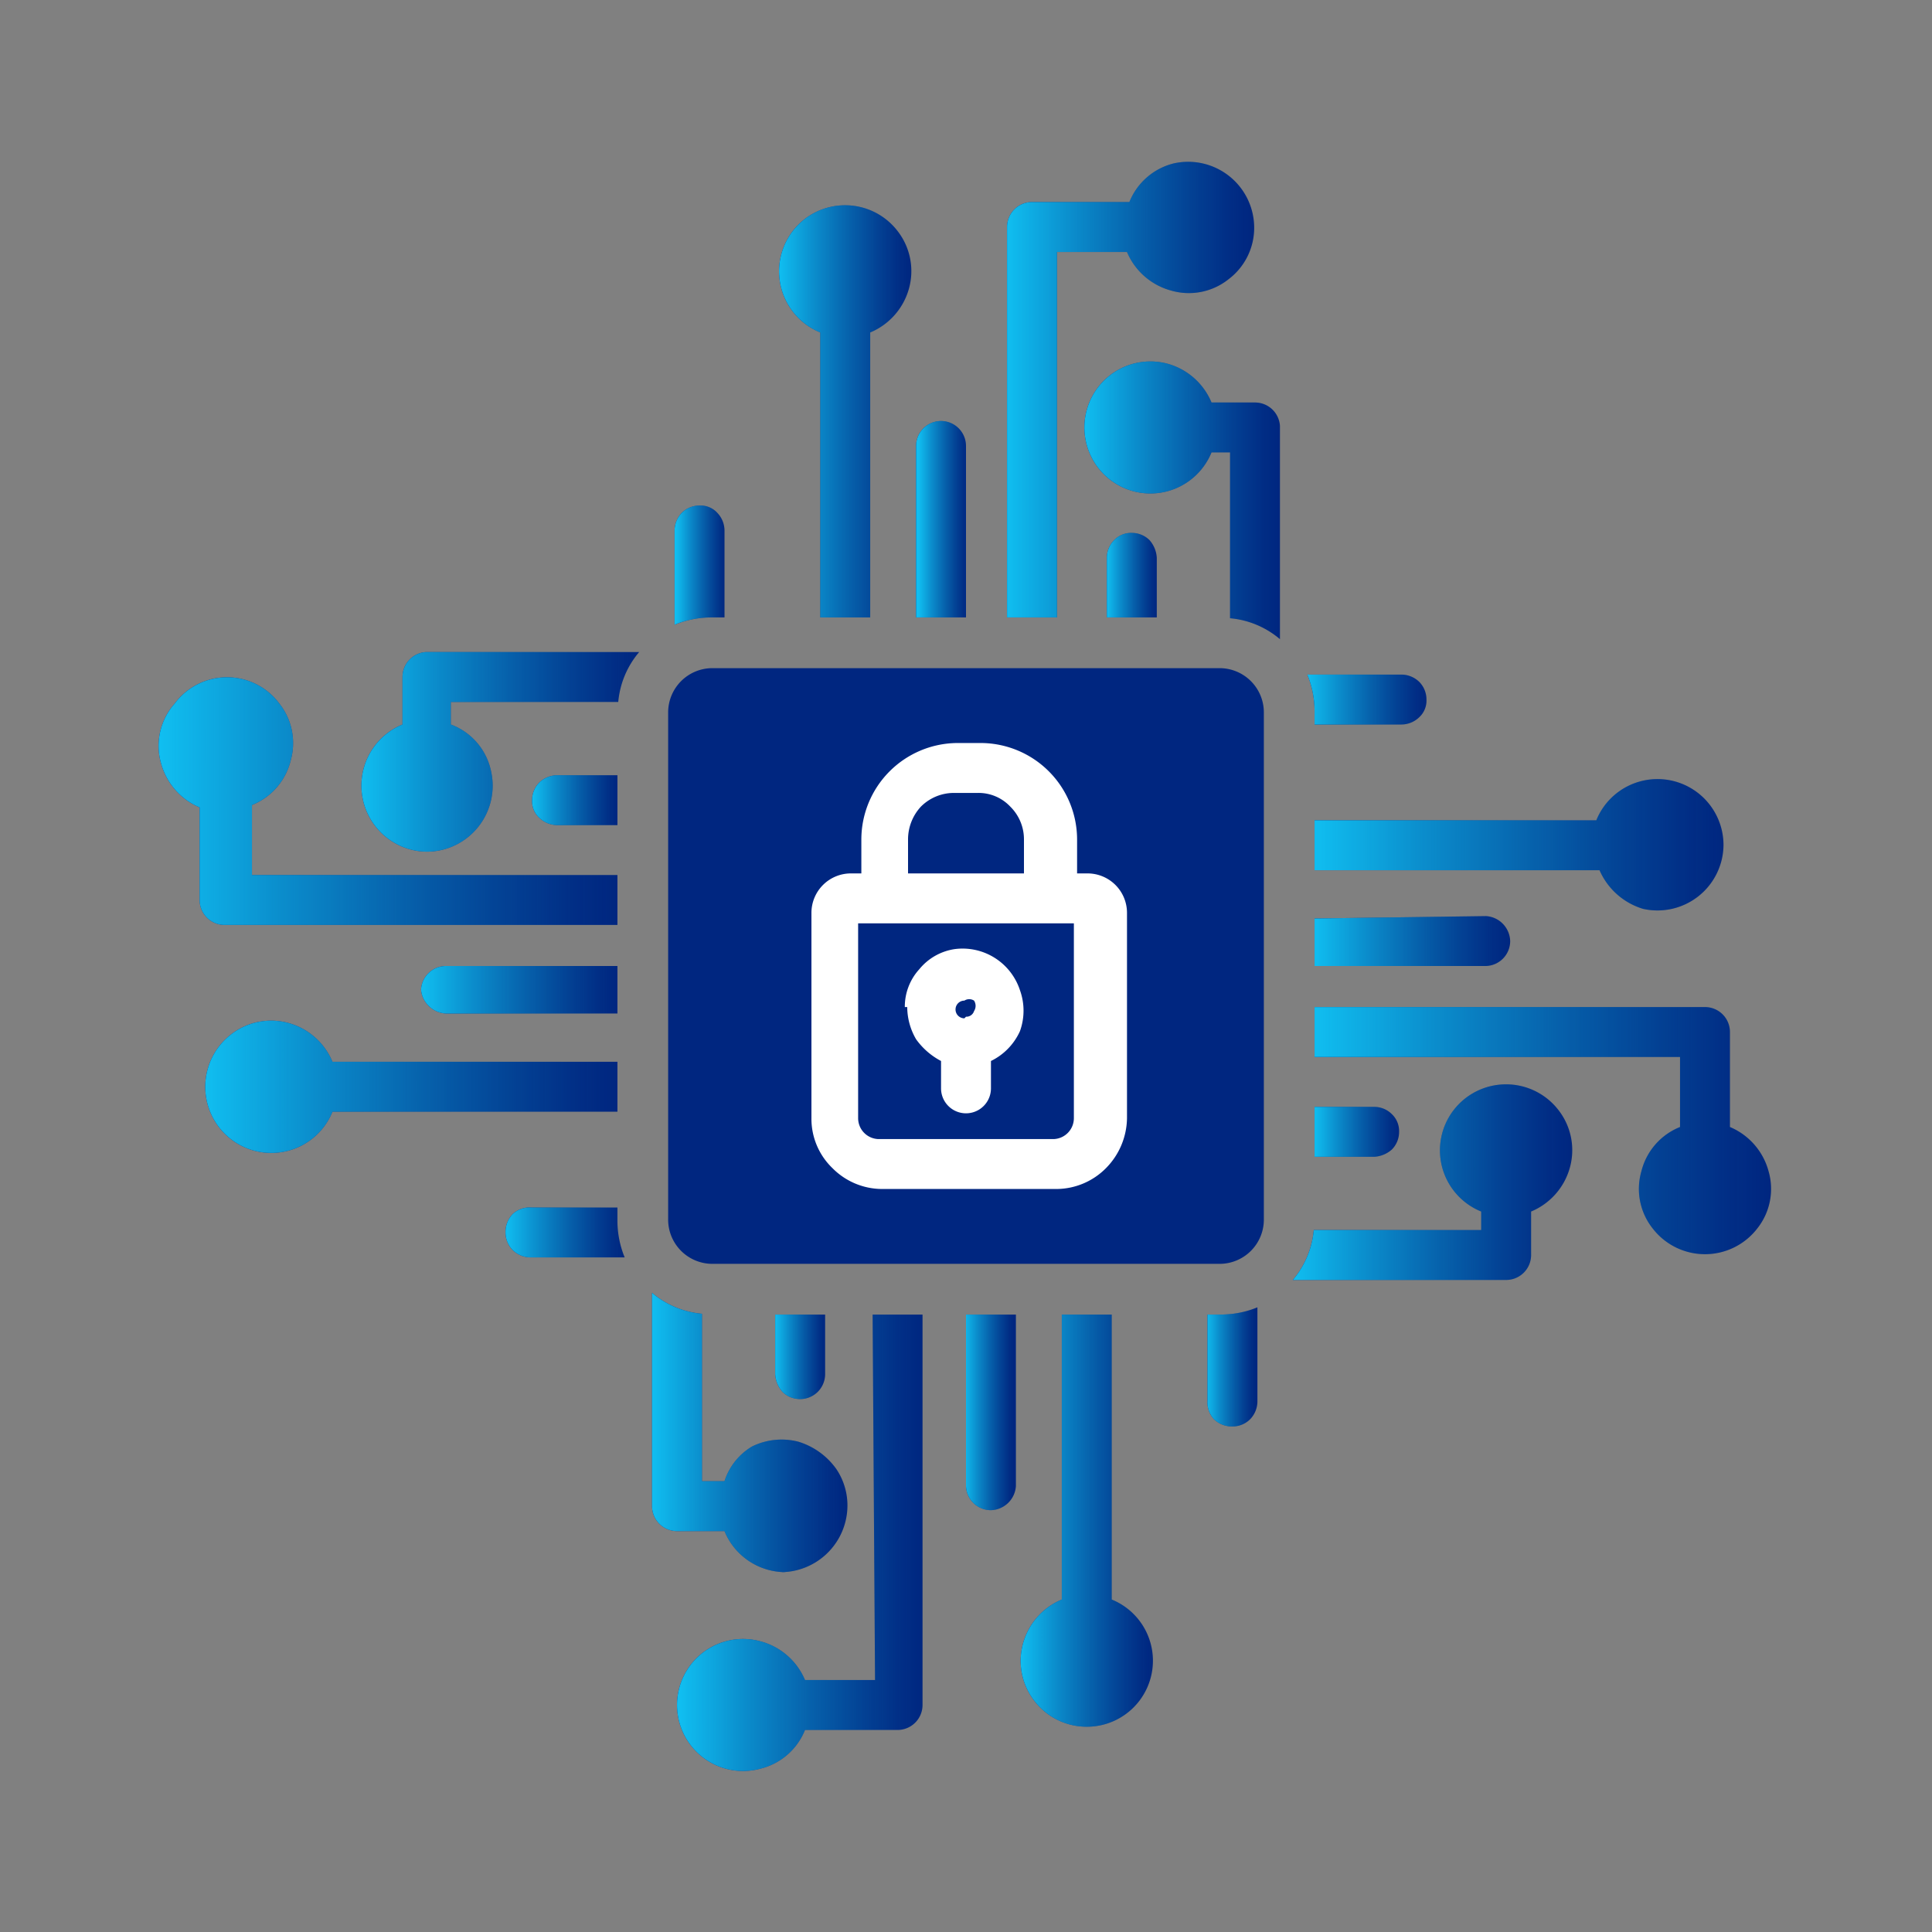 <svg id="Layer_1" data-name="Layer 1" xmlns="http://www.w3.org/2000/svg" xmlns:xlink="http://www.w3.org/1999/xlink" viewBox="0 0 24 24"><rect x="0" y="0" width="24" height="24" fill="#808080" stroke="none"/><defs><style>.cls-1{fill:#002680;}.cls-2{fill:url(#linear-gradient);}.cls-3{fill:url(#linear-gradient-2);}.cls-4{fill:url(#linear-gradient-3);}.cls-5{fill:url(#linear-gradient-4);}.cls-6{fill:url(#linear-gradient-5);}.cls-7{fill:url(#linear-gradient-6);}.cls-8{fill:url(#linear-gradient-7);}.cls-9{fill:url(#linear-gradient-8);}.cls-10{fill:url(#linear-gradient-9);}.cls-11{fill:url(#linear-gradient-10);}.cls-12{fill:url(#linear-gradient-11);}.cls-13{fill:url(#linear-gradient-12);}.cls-14{fill:url(#linear-gradient-13);}.cls-15{fill:url(#linear-gradient-14);}.cls-16{fill:url(#linear-gradient-15);}.cls-17{fill:url(#linear-gradient-16);}.cls-18{fill:url(#linear-gradient-17);}.cls-19{fill:url(#linear-gradient-18);}.cls-20{fill:url(#linear-gradient-19);}.cls-21{fill:url(#linear-gradient-20);}.cls-22{fill:url(#linear-gradient-21);}.cls-23{fill:url(#linear-gradient-22);}.cls-24{fill:url(#linear-gradient-23);}.cls-25{fill:url(#linear-gradient-24);}.cls-26{fill:#fff;}</style><linearGradient id="linear-gradient" x1="12.51" y1="4.83" x2="15.55" y2="4.83" gradientUnits="userSpaceOnUse"><stop offset="0" stop-color="#10bef0"/><stop offset="0.27" stop-color="#10bef0" stop-opacity="0.67"/><stop offset="0.53" stop-color="#10bef0" stop-opacity="0.39"/><stop offset="0.75" stop-color="#10bef0" stop-opacity="0.18"/><stop offset="0.91" stop-color="#10bef0" stop-opacity="0.05"/><stop offset="1" stop-color="#10bef0" stop-opacity="0"/></linearGradient><linearGradient id="linear-gradient-2" x1="11.41" y1="6.45" x2="12.03" y2="6.45" xlink:href="#linear-gradient"/><linearGradient id="linear-gradient-3" x1="4.47" y1="9.31" x2="7.94" y2="9.31" xlink:href="#linear-gradient"/><linearGradient id="linear-gradient-4" x1="9.63" y1="16.86" x2="10.25" y2="16.86" xlink:href="#linear-gradient"/><linearGradient id="linear-gradient-5" x1="8.4" y1="7.02" x2="9.02" y2="7.02" xlink:href="#linear-gradient"/><linearGradient id="linear-gradient-6" x1="9.68" y1="5.11" x2="11.32" y2="5.11" xlink:href="#linear-gradient"/><linearGradient id="linear-gradient-7" x1="13.75" y1="7.14" x2="14.37" y2="7.14" xlink:href="#linear-gradient"/><linearGradient id="linear-gradient-8" x1="16.33" y1="10.5" x2="21.45" y2="10.5" xlink:href="#linear-gradient"/><linearGradient id="linear-gradient-9" x1="16.33" y1="14.06" x2="17.38" y2="14.06" xlink:href="#linear-gradient"/><linearGradient id="linear-gradient-10" x1="16.24" y1="8.71" x2="17.72" y2="8.71" xlink:href="#linear-gradient"/><linearGradient id="linear-gradient-11" x1="13.47" y1="6.2" x2="15.9" y2="6.2" xlink:href="#linear-gradient"/><linearGradient id="linear-gradient-12" x1="16.33" y1="11.72" x2="18.76" y2="11.72" xlink:href="#linear-gradient"/><linearGradient id="linear-gradient-13" x1="2.55" y1="13.5" x2="7.67" y2="13.5" xlink:href="#linear-gradient"/><linearGradient id="linear-gradient-14" x1="12.68" y1="18.89" x2="14.32" y2="18.89" xlink:href="#linear-gradient"/><linearGradient id="linear-gradient-15" x1="11.97" y1="17.54" x2="12.59" y2="17.54" xlink:href="#linear-gradient"/><linearGradient id="linear-gradient-16" x1="14.98" y1="16.98" x2="15.6" y2="16.98" xlink:href="#linear-gradient"/><linearGradient id="linear-gradient-17" x1="16.33" y1="14.03" x2="22" y2="14.03" xlink:href="#linear-gradient"/><linearGradient id="linear-gradient-18" x1="16.06" y1="14.69" x2="19.53" y2="14.69" xlink:href="#linear-gradient"/><linearGradient id="linear-gradient-19" x1="2" y1="9.97" x2="7.67" y2="9.97" xlink:href="#linear-gradient"/><linearGradient id="linear-gradient-20" x1="6.61" y1="9.94" x2="7.67" y2="9.94" xlink:href="#linear-gradient"/><linearGradient id="linear-gradient-21" x1="8.45" y1="19.17" x2="11.49" y2="19.17" xlink:href="#linear-gradient"/><linearGradient id="linear-gradient-22" x1="5.23" y1="12.28" x2="7.67" y2="12.28" xlink:href="#linear-gradient"/><linearGradient id="linear-gradient-23" x1="6.28" y1="15.29" x2="7.76" y2="15.29" xlink:href="#linear-gradient"/><linearGradient id="linear-gradient-24" x1="8.1" y1="17.79" x2="10.53" y2="17.79" xlink:href="#linear-gradient"/></defs><path class="cls-1" d="M12,7.67h-.62V5.54a.31.31,0,0,1,.62,0Z"/><path class="cls-1" d="M5,8.41V9a.82.82,0,0,0-.34,1.26.82.82,0,0,0,.65.32.82.82,0,0,0,.79-1A.79.79,0,0,0,5.6,9V8.72H7.68a1.11,1.11,0,0,1,.26-.62H5.29A.31.31,0,0,0,5,8.41Z"/><path class="cls-1" d="M9.94,17.38a.31.31,0,0,0,.31-.31v-.74H9.63v.74a.36.36,0,0,0,.09.22.31.31,0,0,0,.22.09Z"/><path class="cls-1" d="M9,7.67V6.6a.32.32,0,0,0-.09-.23.28.28,0,0,0-.22-.09.31.31,0,0,0-.22.09.32.32,0,0,0-.09.23V7.76a1.2,1.2,0,0,1,.45-.09Z"/><path class="cls-1" d="M13.13,3.13H14a.83.83,0,0,0,.55.48.79.79,0,0,0,.71-.14.8.8,0,0,0,.32-.65.82.82,0,0,0-1-.79.8.8,0,0,0-.55.48H12.82a.31.31,0,0,0-.31.31V7.67h.62Z"/><path class="cls-2" d="M13.13,3.13H14a.83.83,0,0,0,.55.48.79.79,0,0,0,.71-.14.8.8,0,0,0,.32-.65.82.82,0,0,0-1-.79.8.8,0,0,0-.55.48H12.82a.31.31,0,0,0-.31.31V7.67h.62Z"/><path class="cls-1" d="M10.19,4.13V7.67h.62V4.13a.83.83,0,0,0,.48-.54.81.81,0,0,0-.14-.72.82.82,0,0,0-.65-.32.82.82,0,0,0-.31,1.58Z"/><path class="cls-1" d="M14.06,6.62a.29.29,0,0,0-.22.09.31.31,0,0,0-.09.22v.74h.62V6.93a.36.36,0,0,0-.09-.22.31.31,0,0,0-.22-.09Z"/><path class="cls-1" d="M16.33,10.81h3.54a.86.86,0,0,0,.54.48.82.82,0,0,0,1-.79.82.82,0,0,0-1.58-.31H16.33Z"/><path class="cls-1" d="M17.38,14.06a.29.29,0,0,0-.09-.22.31.31,0,0,0-.22-.09h-.74v.62h.74a.36.36,0,0,0,.22-.09.31.31,0,0,0,.09-.22Z"/><path class="cls-1" d="M16.33,9H17.4a.32.32,0,0,0,.23-.09.28.28,0,0,0,.09-.22.31.31,0,0,0-.09-.22.32.32,0,0,0-.23-.09H16.24a1.2,1.2,0,0,1,.09.45Z"/><path class="cls-1" d="M15.59,5h-.54a.83.83,0,0,0-.54-.48.82.82,0,1,0,.54,1.1h.23V7.68h0a1.11,1.11,0,0,1,.62.26V5.29A.31.31,0,0,0,15.59,5Z"/><path class="cls-1" d="M16.33,11.41V12h2.13a.31.31,0,0,0,.3-.31.32.32,0,0,0-.3-.31Z"/><path class="cls-1" d="M7.67,13.19H4.13a.83.83,0,0,0-.54-.48.81.81,0,0,0-.72.14.82.82,0,0,0-.32.65.82.82,0,0,0,1.58.31H7.67Z"/><path class="cls-1" d="M13.81,19.87V16.33h-.62v3.54a.83.83,0,0,0-.48.54.81.81,0,0,0,.14.72.82.82,0,0,0,.65.32.82.82,0,0,0,.31-1.58Z"/><path class="cls-1" d="M12,18.46h0a.31.31,0,0,0,.31.3.32.32,0,0,0,.31-.3V16.33H12Z"/><path class="cls-1" d="M15,16.33V17.4a.31.31,0,0,0,.08.23.32.32,0,0,0,.23.09.31.31,0,0,0,.22-.09.32.32,0,0,0,.09-.23V16.24a1.2,1.2,0,0,1-.45.09Z"/><path class="cls-1" d="M21.49,14V12.82a.31.31,0,0,0-.31-.31H16.33v.62h4.54V14a.8.8,0,0,0-.48.55.79.79,0,0,0,.14.71.82.82,0,0,0,1.3,0,.79.79,0,0,0,.14-.71.83.83,0,0,0-.48-.55Z"/><path class="cls-1" d="M18.71,13.47a.82.82,0,0,0-.31,1.58v.23H16.32a1.11,1.11,0,0,1-.26.62h2.65a.31.31,0,0,0,.31-.31v-.54a.83.83,0,0,0,.48-.54.81.81,0,0,0-.14-.72.82.82,0,0,0-.65-.32Z"/><path class="cls-1" d="M2.82,11.49H7.67v-.62H3.13V10a.8.8,0,0,0,.48-.55.79.79,0,0,0-.14-.71.81.81,0,0,0-1.3,0A.79.79,0,0,0,2,9.48a.83.83,0,0,0,.48.55v1.15a.31.31,0,0,0,.31.31Z"/><path class="cls-1" d="M7.67,10.25V9.63H6.93a.33.33,0,0,0-.23.09.31.31,0,0,0-.09.22.28.28,0,0,0,.09.22.33.33,0,0,0,.23.09Z"/><path class="cls-1" d="M10.87,20.87H10a.83.83,0,0,0-.55-.48.82.82,0,1,0,0,1.58.8.8,0,0,0,.55-.48h1.15a.31.31,0,0,0,.31-.31V16.33h-.62Z"/><path class="cls-1" d="M5.23,12.28a.31.31,0,0,0,.09.21.32.32,0,0,0,.22.1H7.67V12H5.54a.31.31,0,0,0-.31.31Z"/><path class="cls-1" d="M7.67,15H6.6a.31.31,0,0,0-.23.08.32.32,0,0,0-.09.23.31.31,0,0,0,.09.22.32.32,0,0,0,.23.09H7.76a1.2,1.2,0,0,1-.09-.45Z"/><path class="cls-1" d="M9.71,19.53a.83.83,0,0,0,.81-.72.81.81,0,0,0-.13-.56.9.9,0,0,0-.47-.34.83.83,0,0,0-.58.06A.78.78,0,0,0,9,18.4H8.72V16.32a1.11,1.11,0,0,1-.62-.26v2.65a.31.31,0,0,0,.31.31H9a.82.82,0,0,0,.76.51Z"/><path class="cls-3" d="M12,7.67h-.62V5.54a.31.31,0,0,1,.62,0Z"/><path class="cls-4" d="M5,8.41V9a.82.82,0,0,0-.34,1.26.82.82,0,0,0,.65.32.82.82,0,0,0,.79-1A.79.79,0,0,0,5.6,9V8.72H7.68a1.11,1.11,0,0,1,.26-.62H5.29A.31.31,0,0,0,5,8.41Z"/><path class="cls-5" d="M9.94,17.38a.31.31,0,0,0,.31-.31v-.74H9.63v.74a.36.36,0,0,0,.09.22.31.31,0,0,0,.22.09Z"/><path class="cls-6" d="M9,7.67V6.6a.32.32,0,0,0-.09-.23.28.28,0,0,0-.22-.09.31.31,0,0,0-.22.09.32.32,0,0,0-.09.23V7.76a1.2,1.2,0,0,1,.45-.09Z"/><path class="cls-7" d="M10.19,4.13V7.67h.62V4.13a.83.83,0,0,0,.48-.54.81.81,0,0,0-.14-.72.82.82,0,0,0-.65-.32.82.82,0,0,0-.31,1.58Z"/><path class="cls-8" d="M14.06,6.62a.29.29,0,0,0-.22.09.31.31,0,0,0-.09.22v.74h.62V6.93a.36.36,0,0,0-.09-.22.31.31,0,0,0-.22-.09Z"/><path class="cls-9" d="M16.33,10.81h3.54a.86.86,0,0,0,.54.48.82.82,0,0,0,1-.79.82.82,0,0,0-1.58-.31H16.33Z"/><path class="cls-10" d="M17.38,14.06a.29.29,0,0,0-.09-.22.31.31,0,0,0-.22-.09h-.74v.62h.74a.36.36,0,0,0,.22-.09.31.31,0,0,0,.09-.22Z"/><path class="cls-11" d="M16.33,9H17.4a.32.32,0,0,0,.23-.09.28.28,0,0,0,.09-.22.31.31,0,0,0-.09-.22.32.32,0,0,0-.23-.09H16.24a1.2,1.2,0,0,1,.09.45Z"/><path class="cls-12" d="M15.59,5h-.54a.83.83,0,0,0-.54-.48.82.82,0,1,0,.54,1.1h.23V7.68h0a1.11,1.11,0,0,1,.62.26V5.29A.31.31,0,0,0,15.59,5Z"/><path class="cls-13" d="M16.33,11.41V12h2.13a.31.31,0,0,0,.3-.31.32.32,0,0,0-.3-.31Z"/><path class="cls-14" d="M7.67,13.19H4.13a.83.83,0,0,0-.54-.48.81.81,0,0,0-.72.14.82.82,0,0,0-.32.65.82.82,0,0,0,1.58.31H7.67Z"/><path class="cls-15" d="M13.81,19.87V16.33h-.62v3.54a.83.83,0,0,0-.48.54.81.81,0,0,0,.14.72.82.82,0,0,0,.65.32.82.82,0,0,0,.31-1.58Z"/><path class="cls-16" d="M12,18.46h0a.31.31,0,0,0,.31.3.32.32,0,0,0,.31-.3V16.33H12Z"/><path class="cls-17" d="M15,16.33V17.4a.31.31,0,0,0,.08.23.32.32,0,0,0,.23.09.31.31,0,0,0,.22-.09.32.32,0,0,0,.09-.23V16.24a1.2,1.2,0,0,1-.45.09Z"/><path class="cls-18" d="M21.49,14V12.82a.31.31,0,0,0-.31-.31H16.33v.62h4.54V14a.8.8,0,0,0-.48.55.79.79,0,0,0,.14.71.82.82,0,0,0,1.3,0,.79.79,0,0,0,.14-.71.83.83,0,0,0-.48-.55Z"/><path class="cls-19" d="M18.71,13.47a.82.82,0,0,0-.31,1.58v.23H16.32a1.11,1.11,0,0,1-.26.62h2.65a.31.31,0,0,0,.31-.31v-.54a.83.83,0,0,0,.48-.54.81.81,0,0,0-.14-.72.82.82,0,0,0-.65-.32Z"/><path class="cls-20" d="M2.82,11.49H7.67v-.62H3.13V10a.8.8,0,0,0,.48-.55.79.79,0,0,0-.14-.71.81.81,0,0,0-1.3,0A.79.79,0,0,0,2,9.48a.83.83,0,0,0,.48.55v1.15a.31.31,0,0,0,.31.31Z"/><path class="cls-21" d="M7.67,10.25V9.63H6.93a.33.33,0,0,0-.23.09.31.31,0,0,0-.09.22.28.28,0,0,0,.09.22.33.33,0,0,0,.23.09Z"/><path class="cls-22" d="M10.87,20.87H10a.83.83,0,0,0-.55-.48.82.82,0,1,0,0,1.58.8.8,0,0,0,.55-.48h1.15a.31.31,0,0,0,.31-.31V16.33h-.62Z"/><path class="cls-23" d="M5.23,12.28a.31.31,0,0,0,.09.21.32.32,0,0,0,.22.1H7.67V12H5.54a.31.31,0,0,0-.31.31Z"/><path class="cls-24" d="M7.67,15H6.6a.31.31,0,0,0-.23.08.32.32,0,0,0-.09.23.31.31,0,0,0,.09.22.32.32,0,0,0,.23.09H7.76a1.2,1.2,0,0,1-.09-.45Z"/><path class="cls-25" d="M9.71,19.53a.83.83,0,0,0,.81-.72.81.81,0,0,0-.13-.56.9.9,0,0,0-.47-.34.83.83,0,0,0-.58.06A.78.78,0,0,0,9,18.4H8.72V16.32a1.11,1.11,0,0,1-.62-.26v2.65a.31.31,0,0,0,.31.31H9a.82.82,0,0,0,.76.51Z"/><path class="cls-1" d="M15.7,8.85v6.29a.55.55,0,0,1-.55.56H8.85a.55.55,0,0,1-.55-.56V8.85a.55.55,0,0,1,.55-.55h6.3a.55.55,0,0,1,.55.55Z"/><path class="cls-26" d="M14,11.34a.49.49,0,0,0-.5-.49h-.12v-.42a1.2,1.2,0,0,0-1.19-1.2h-.3a1.2,1.2,0,0,0-1.19,1.2v.42h-.12a.49.49,0,0,0-.5.49v2.55a.85.85,0,0,0,.26.62.87.87,0,0,0,.61.26h2.18a.87.87,0,0,0,.61-.26.9.9,0,0,0,.26-.62Z"/><path class="cls-1" d="M12.72,10.43a.57.57,0,0,0-.17-.41.54.54,0,0,0-.4-.17h-.3a.58.58,0,0,0-.41.17.6.6,0,0,0-.16.41v.42h1.44Z"/><path class="cls-1" d="M10.66,11.47h2.68v2.42a.26.26,0,0,1-.25.26H10.91a.26.26,0,0,1-.25-.26Z"/><path class="cls-26" d="M11.27,12.51a.8.8,0,0,0,.11.4.89.89,0,0,0,.31.27v.34a.31.31,0,0,0,.62,0v-.34a.76.76,0,0,0,.36-.37.75.75,0,0,0,0-.51.75.75,0,0,0-.81-.51.7.7,0,0,0-.44.25.69.69,0,0,0-.18.47Z"/><path class="cls-1" d="M12,12.63a.1.1,0,0,0,.1-.07.12.12,0,0,0,0-.13.11.11,0,0,0-.12,0,.11.11,0,0,0,0,.22Z"/></svg>